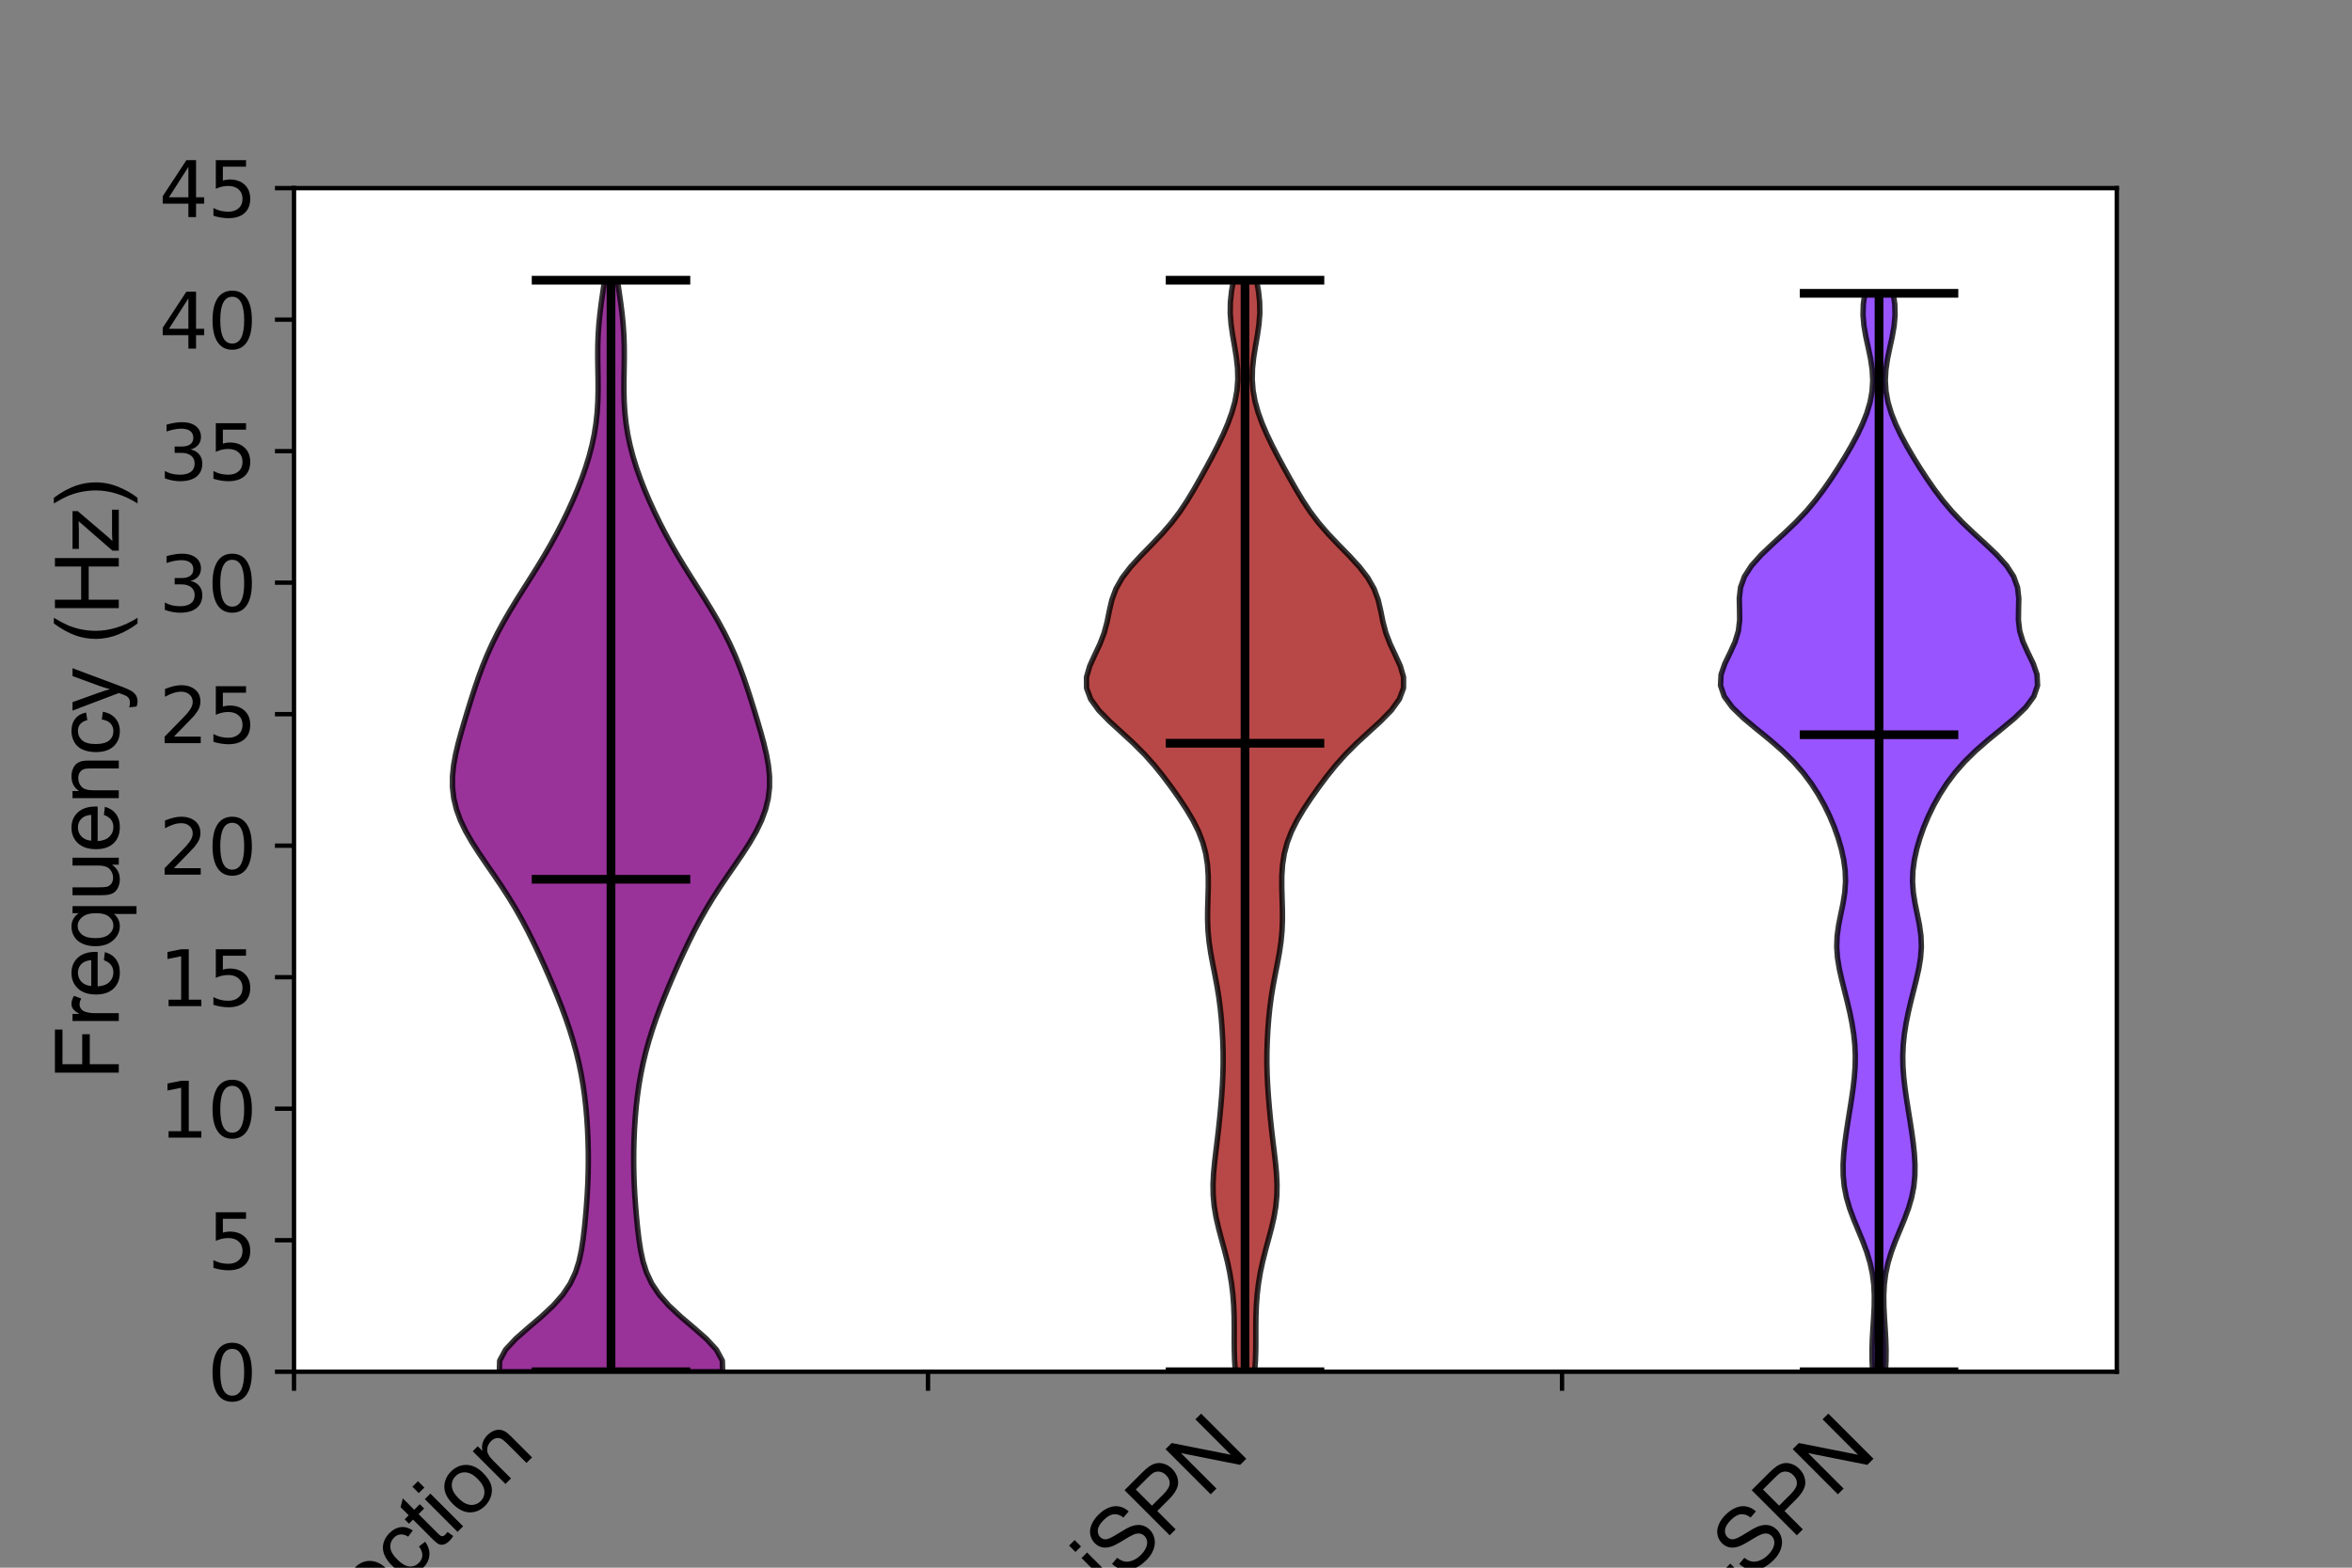 <?xml version="1.0" encoding="utf-8" standalone="no"?>
<!DOCTYPE svg PUBLIC "-//W3C//DTD SVG 1.1//EN"
  "http://www.w3.org/Graphics/SVG/1.1/DTD/svg11.dtd">
<svg xmlns:xlink="http://www.w3.org/1999/xlink" width="432pt" height="288pt" viewBox="0 0 432 288" xmlns="http://www.w3.org/2000/svg" version="1.1">
 <rect x="0" y="0" width="432" height="288" fill="#808080" stroke="none"/>
 <defs>
  <style type="text/css">*{stroke-linejoin: round; stroke-linecap: butt}</style>
 </defs>
 <g id="figure_1">
  <g id="patch_1">
   <path d="M 0 288 
L 432 288 
L 432 0 
L 0 0 
L 0 288 
z
" style="fill: none"/>
  </g>
  <g id="axes_1">
   <g id="patch_2">
    <path d="M 54 252 
L 388.8 252 
L 388.8 34.56 
L 54 34.56 
z
" style="fill: #ffffff"/>
   </g>
   <g id="PolyCollection_1">
    <defs>
     <path id="md98dbc65bb" d="M 132.732 -36 
L 91.72 -36 
L 91.776 -38.026 
L 92.87 -40.051 
L 94.751 -42.077 
L 97.064 -44.102 
L 99.448 -46.128 
L 101.616 -48.153 
L 103.397 -50.179 
L 104.744 -52.204 
L 105.697 -54.23 
L 106.344 -56.255 
L 106.784 -58.281 
L 107.097 -60.306 
L 107.339 -62.332 
L 107.54 -64.357 
L 107.711 -66.383 
L 107.853 -68.409 
L 107.961 -70.434 
L 108.031 -72.46 
L 108.061 -74.485 
L 108.051 -76.511 
L 108.002 -78.536 
L 107.913 -80.562 
L 107.783 -82.587 
L 107.608 -84.613 
L 107.381 -86.638 
L 107.095 -88.664 
L 106.745 -90.689 
L 106.326 -92.715 
L 105.836 -94.741 
L 105.275 -96.766 
L 104.647 -98.792 
L 103.956 -100.817 
L 103.21 -102.843 
L 102.416 -104.868 
L 101.583 -106.894 
L 100.717 -108.919 
L 99.822 -110.945 
L 98.896 -112.97 
L 97.933 -114.996 
L 96.922 -117.021 
L 95.849 -119.047 
L 94.703 -121.072 
L 93.474 -123.098 
L 92.167 -125.124 
L 90.799 -127.149 
L 89.402 -129.175 
L 88.024 -131.2 
L 86.723 -133.226 
L 85.558 -135.251 
L 84.584 -137.277 
L 83.841 -139.302 
L 83.35 -141.328 
L 83.113 -143.353 
L 83.114 -145.379 
L 83.319 -147.404 
L 83.685 -149.43 
L 84.166 -151.456 
L 84.718 -153.481 
L 85.31 -155.507 
L 85.922 -157.532 
L 86.551 -159.558 
L 87.203 -161.583 
L 87.897 -163.609 
L 88.648 -165.634 
L 89.474 -167.66 
L 90.386 -169.685 
L 91.39 -171.711 
L 92.483 -173.736 
L 93.656 -175.762 
L 94.891 -177.787 
L 96.165 -179.813 
L 97.449 -181.839 
L 98.716 -183.864 
L 99.945 -185.89 
L 101.119 -187.915 
L 102.231 -189.941 
L 103.28 -191.966 
L 104.267 -193.992 
L 105.193 -196.017 
L 106.054 -198.043 
L 106.847 -200.068 
L 107.56 -202.094 
L 108.186 -204.119 
L 108.716 -206.145 
L 109.143 -208.171 
L 109.465 -210.196 
L 109.685 -212.222 
L 109.81 -214.247 
L 109.857 -216.273 
L 109.85 -218.298 
L 109.817 -220.324 
L 109.789 -222.349 
L 109.797 -224.375 
L 109.862 -226.4 
L 109.998 -228.426 
L 110.202 -230.451 
L 110.46 -232.477 
L 110.751 -234.502 
L 111.049 -236.528 
L 113.403 -236.528 
L 113.403 -236.528 
L 113.701 -234.502 
L 113.992 -232.477 
L 114.25 -230.451 
L 114.454 -228.426 
L 114.59 -226.4 
L 114.656 -224.375 
L 114.663 -222.349 
L 114.636 -220.324 
L 114.602 -218.298 
L 114.595 -216.273 
L 114.642 -214.247 
L 114.768 -212.222 
L 114.987 -210.196 
L 115.309 -208.171 
L 115.736 -206.145 
L 116.266 -204.119 
L 116.892 -202.094 
L 117.606 -200.068 
L 118.398 -198.043 
L 119.26 -196.017 
L 120.185 -193.992 
L 121.172 -191.966 
L 122.221 -189.941 
L 123.334 -187.915 
L 124.508 -185.89 
L 125.736 -183.864 
L 127.003 -181.839 
L 128.287 -179.813 
L 129.561 -177.787 
L 130.796 -175.762 
L 131.969 -173.736 
L 133.062 -171.711 
L 134.066 -169.685 
L 134.978 -167.66 
L 135.804 -165.634 
L 136.556 -163.609 
L 137.249 -161.583 
L 137.902 -159.558 
L 138.53 -157.532 
L 139.142 -155.507 
L 139.734 -153.481 
L 140.287 -151.456 
L 140.768 -149.43 
L 141.134 -147.404 
L 141.339 -145.379 
L 141.339 -143.353 
L 141.103 -141.328 
L 140.612 -139.302 
L 139.868 -137.277 
L 138.894 -135.251 
L 137.729 -133.226 
L 136.428 -131.2 
L 135.05 -129.175 
L 133.653 -127.149 
L 132.285 -125.124 
L 130.978 -123.098 
L 129.75 -121.072 
L 128.603 -119.047 
L 127.53 -117.021 
L 126.519 -114.996 
L 125.556 -112.97 
L 124.63 -110.945 
L 123.735 -108.919 
L 122.869 -106.894 
L 122.036 -104.868 
L 121.243 -102.843 
L 120.496 -100.817 
L 119.805 -98.792 
L 119.177 -96.766 
L 118.616 -94.741 
L 118.126 -92.715 
L 117.707 -90.689 
L 117.357 -88.664 
L 117.071 -86.638 
L 116.844 -84.613 
L 116.669 -82.587 
L 116.539 -80.562 
L 116.45 -78.536 
L 116.401 -76.511 
L 116.391 -74.485 
L 116.421 -72.46 
L 116.491 -70.434 
L 116.599 -68.409 
L 116.741 -66.383 
L 116.913 -64.357 
L 117.114 -62.332 
L 117.356 -60.306 
L 117.669 -58.281 
L 118.108 -56.255 
L 118.755 -54.23 
L 119.708 -52.204 
L 121.055 -50.179 
L 122.837 -48.153 
L 125.004 -46.128 
L 127.388 -44.102 
L 129.702 -42.077 
L 131.582 -40.051 
L 132.676 -38.026 
L 132.732 -36 
z
" style="stroke: #000000; stroke-opacity: 0.8"/>
    </defs>
    <g clip-path="url(#p6dd6beb619)">
     <use xlink:href="#md98dbc65bb" x="0" y="288" style="fill: #800080; fill-opacity: 0.8; stroke: #000000; stroke-opacity: 0.8"/>
    </g>
   </g>
   <g id="PolyCollection_2">
    <defs>
     <path id="mbbaf71d346" d="M 230.447 -36 
L 226.909 -36 
L 226.767 -38.026 
L 226.705 -40.051 
L 226.695 -42.077 
L 226.699 -44.102 
L 226.678 -46.128 
L 226.602 -48.153 
L 226.45 -50.179 
L 226.208 -52.204 
L 225.87 -54.23 
L 225.437 -56.255 
L 224.925 -58.281 
L 224.372 -60.306 
L 223.831 -62.332 
L 223.363 -64.357 
L 223.02 -66.383 
L 222.833 -68.409 
L 222.802 -70.434 
L 222.903 -72.46 
L 223.094 -74.485 
L 223.332 -76.511 
L 223.579 -78.536 
L 223.815 -80.562 
L 224.029 -82.587 
L 224.221 -84.613 
L 224.388 -86.638 
L 224.525 -88.664 
L 224.62 -90.689 
L 224.665 -92.715 
L 224.655 -94.741 
L 224.593 -96.766 
L 224.484 -98.792 
L 224.33 -100.817 
L 224.125 -102.843 
L 223.858 -104.868 
L 223.527 -106.894 
L 223.144 -108.919 
L 222.742 -110.945 
L 222.369 -112.97 
L 222.072 -114.996 
L 221.881 -117.021 
L 221.804 -119.047 
L 221.817 -121.072 
L 221.879 -123.098 
L 221.934 -125.124 
L 221.922 -127.149 
L 221.783 -129.175 
L 221.464 -131.2 
L 220.924 -133.226 
L 220.145 -135.251 
L 219.136 -137.277 
L 217.935 -139.302 
L 216.598 -141.328 
L 215.168 -143.353 
L 213.656 -145.379 
L 212.026 -147.404 
L 210.217 -149.43 
L 208.19 -151.456 
L 205.99 -153.481 
L 203.774 -155.507 
L 201.797 -157.532 
L 200.332 -159.558 
L 199.577 -161.583 
L 199.565 -163.609 
L 200.154 -165.634 
L 201.073 -167.66 
L 202.027 -169.685 
L 202.803 -171.711 
L 203.345 -173.736 
L 203.752 -175.762 
L 204.223 -177.787 
L 204.968 -179.813 
L 206.116 -181.839 
L 207.675 -183.864 
L 209.532 -185.89 
L 211.511 -187.915 
L 213.435 -189.941 
L 215.183 -191.966 
L 216.714 -193.992 
L 218.058 -196.017 
L 219.277 -198.043 
L 220.432 -200.068 
L 221.554 -202.094 
L 222.646 -204.119 
L 223.691 -206.145 
L 224.663 -208.171 
L 225.532 -210.196 
L 226.268 -212.222 
L 226.835 -214.247 
L 227.204 -216.273 
L 227.359 -218.298 
L 227.308 -220.324 
L 227.088 -222.349 
L 226.761 -224.375 
L 226.409 -226.4 
L 226.119 -228.426 
L 225.965 -230.451 
L 225.993 -232.477 
L 226.207 -234.502 
L 226.57 -236.528 
L 230.786 -236.528 
L 230.786 -236.528 
L 231.149 -234.502 
L 231.364 -232.477 
L 231.392 -230.451 
L 231.238 -228.426 
L 230.947 -226.4 
L 230.595 -224.375 
L 230.268 -222.349 
L 230.048 -220.324 
L 229.997 -218.298 
L 230.152 -216.273 
L 230.521 -214.247 
L 231.089 -212.222 
L 231.824 -210.196 
L 232.694 -208.171 
L 233.666 -206.145 
L 234.711 -204.119 
L 235.803 -202.094 
L 236.925 -200.068 
L 238.079 -198.043 
L 239.298 -196.017 
L 240.642 -193.992 
L 242.174 -191.966 
L 243.921 -189.941 
L 245.845 -187.915 
L 247.824 -185.89 
L 249.682 -183.864 
L 251.24 -181.839 
L 252.388 -179.813 
L 253.133 -177.787 
L 253.605 -175.762 
L 254.012 -173.736 
L 254.553 -171.711 
L 255.33 -169.685 
L 256.283 -167.66 
L 257.202 -165.634 
L 257.791 -163.609 
L 257.78 -161.583 
L 257.024 -159.558 
L 255.56 -157.532 
L 253.583 -155.507 
L 251.367 -153.481 
L 249.166 -151.456 
L 247.14 -149.43 
L 245.331 -147.404 
L 243.701 -145.379 
L 242.189 -143.353 
L 240.759 -141.328 
L 239.421 -139.302 
L 238.221 -137.277 
L 237.212 -135.251 
L 236.433 -133.226 
L 235.893 -131.2 
L 235.574 -129.175 
L 235.435 -127.149 
L 235.423 -125.124 
L 235.478 -123.098 
L 235.54 -121.072 
L 235.553 -119.047 
L 235.475 -117.021 
L 235.285 -114.996 
L 234.988 -112.97 
L 234.614 -110.945 
L 234.212 -108.919 
L 233.829 -106.894 
L 233.498 -104.868 
L 233.232 -102.843 
L 233.027 -100.817 
L 232.873 -98.792 
L 232.764 -96.766 
L 232.701 -94.741 
L 232.691 -92.715 
L 232.736 -90.689 
L 232.832 -88.664 
L 232.969 -86.638 
L 233.136 -84.613 
L 233.327 -82.587 
L 233.541 -80.562 
L 233.777 -78.536 
L 234.025 -76.511 
L 234.262 -74.485 
L 234.453 -72.46 
L 234.554 -70.434 
L 234.524 -68.409 
L 234.336 -66.383 
L 233.994 -64.357 
L 233.525 -62.332 
L 232.984 -60.306 
L 232.431 -58.281 
L 231.92 -56.255 
L 231.486 -54.23 
L 231.148 -52.204 
L 230.907 -50.179 
L 230.755 -48.153 
L 230.679 -46.128 
L 230.657 -44.102 
L 230.661 -42.077 
L 230.652 -40.051 
L 230.59 -38.026 
L 230.447 -36 
z
" style="stroke: #000000; stroke-opacity: 0.8"/>
    </defs>
    <g clip-path="url(#p6dd6beb619)">
     <use xlink:href="#mbbaf71d346" x="0" y="288" style="fill: #a61b1a; fill-opacity: 0.8; stroke: #000000; stroke-opacity: 0.8"/>
    </g>
   </g>
   <g id="PolyCollection_3">
    <defs>
     <path id="mb14cc348fd" d="M 346.303 -36 
L 343.958 -36 
L 343.856 -38.001 
L 343.839 -40.002 
L 343.9 -42.003 
L 344.015 -44.005 
L 344.145 -46.006 
L 344.245 -48.007 
L 344.267 -50.008 
L 344.167 -52.009 
L 343.91 -54.01 
L 343.477 -56.011 
L 342.871 -58.012 
L 342.123 -60.014 
L 341.295 -62.015 
L 340.468 -64.016 
L 339.726 -66.017 
L 339.139 -68.018 
L 338.746 -70.019 
L 338.55 -72.02 
L 338.528 -74.021 
L 338.642 -76.023 
L 338.852 -78.024 
L 339.124 -80.025 
L 339.432 -82.026 
L 339.754 -84.027 
L 340.071 -86.028 
L 340.358 -88.029 
L 340.589 -90.031 
L 340.736 -92.032 
L 340.773 -94.033 
L 340.688 -96.034 
L 340.479 -98.035 
L 340.161 -100.036 
L 339.755 -102.037 
L 339.285 -104.038 
L 338.78 -106.04 
L 338.277 -108.041 
L 337.829 -110.042 
L 337.502 -112.043 
L 337.358 -114.044 
L 337.433 -116.045 
L 337.708 -118.046 
L 338.109 -120.048 
L 338.523 -122.049 
L 338.839 -124.05 
L 338.978 -126.051 
L 338.908 -128.052 
L 338.639 -130.053 
L 338.201 -132.054 
L 337.619 -134.055 
L 336.909 -136.057 
L 336.071 -138.058 
L 335.099 -140.059 
L 333.978 -142.06 
L 332.685 -144.061 
L 331.185 -146.062 
L 329.433 -148.063 
L 327.4 -150.064 
L 325.102 -152.066 
L 322.645 -154.067 
L 320.239 -156.068 
L 318.165 -158.069 
L 316.7 -160.07 
L 316.017 -162.071 
L 316.115 -164.072 
L 316.805 -166.074 
L 317.773 -168.075 
L 318.683 -170.076 
L 319.294 -172.077 
L 319.532 -174.078 
L 319.508 -176.079 
L 319.465 -178.08 
L 319.692 -180.081 
L 320.411 -182.083 
L 321.706 -184.084 
L 323.501 -186.085 
L 325.606 -188.086 
L 327.797 -190.087 
L 329.889 -192.088 
L 331.784 -194.089 
L 333.467 -196.091 
L 334.975 -198.092 
L 336.362 -200.093 
L 337.665 -202.094 
L 338.901 -204.095 
L 340.065 -206.096 
L 341.138 -208.097 
L 342.091 -210.098 
L 342.886 -212.1 
L 343.484 -214.101 
L 343.854 -216.102 
L 343.979 -218.103 
L 343.872 -220.104 
L 343.573 -222.105 
L 343.156 -224.106 
L 342.717 -226.107 
L 342.364 -228.109 
L 342.19 -230.11 
L 342.244 -232.111 
L 342.522 -234.112 
L 347.739 -234.112 
L 347.739 -234.112 
L 348.017 -232.111 
L 348.071 -230.11 
L 347.897 -228.109 
L 347.544 -226.107 
L 347.105 -224.106 
L 346.688 -222.105 
L 346.389 -220.104 
L 346.282 -218.103 
L 346.407 -216.102 
L 346.776 -214.101 
L 347.375 -212.1 
L 348.17 -210.098 
L 349.122 -208.097 
L 350.196 -206.096 
L 351.36 -204.095 
L 352.596 -202.094 
L 353.899 -200.093 
L 355.286 -198.092 
L 356.794 -196.091 
L 358.476 -194.089 
L 360.371 -192.088 
L 362.464 -190.087 
L 364.655 -188.086 
L 366.76 -186.085 
L 368.555 -184.084 
L 369.85 -182.083 
L 370.569 -180.081 
L 370.796 -178.08 
L 370.753 -176.079 
L 370.728 -174.078 
L 370.967 -172.077 
L 371.578 -170.076 
L 372.488 -168.075 
L 373.455 -166.074 
L 374.146 -164.072 
L 374.243 -162.071 
L 373.561 -160.07 
L 372.096 -158.069 
L 370.022 -156.068 
L 367.616 -154.067 
L 365.159 -152.066 
L 362.861 -150.064 
L 360.828 -148.063 
L 359.076 -146.062 
L 357.576 -144.061 
L 356.283 -142.06 
L 355.162 -140.059 
L 354.19 -138.058 
L 353.352 -136.057 
L 352.642 -134.055 
L 352.06 -132.054 
L 351.622 -130.053 
L 351.353 -128.052 
L 351.283 -126.051 
L 351.421 -124.05 
L 351.738 -122.049 
L 352.152 -120.048 
L 352.553 -118.046 
L 352.828 -116.045 
L 352.903 -114.044 
L 352.759 -112.043 
L 352.432 -110.042 
L 351.983 -108.041 
L 351.48 -106.04 
L 350.976 -104.038 
L 350.506 -102.037 
L 350.1 -100.036 
L 349.782 -98.035 
L 349.573 -96.034 
L 349.488 -94.033 
L 349.525 -92.032 
L 349.672 -90.031 
L 349.903 -88.029 
L 350.19 -86.028 
L 350.507 -84.027 
L 350.829 -82.026 
L 351.137 -80.025 
L 351.409 -78.024 
L 351.619 -76.023 
L 351.733 -74.021 
L 351.711 -72.02 
L 351.515 -70.019 
L 351.121 -68.018 
L 350.535 -66.017 
L 349.793 -64.016 
L 348.966 -62.015 
L 348.138 -60.014 
L 347.39 -58.012 
L 346.784 -56.011 
L 346.35 -54.01 
L 346.094 -52.009 
L 345.994 -50.008 
L 346.016 -48.007 
L 346.116 -46.006 
L 346.246 -44.005 
L 346.361 -42.003 
L 346.422 -40.002 
L 346.405 -38.001 
L 346.303 -36 
z
" style="stroke: #000000; stroke-opacity: 0.8"/>
    </defs>
    <g clip-path="url(#p6dd6beb619)">
     <use xlink:href="#mb14cc348fd" x="0" y="288" style="fill: #7f2aff; fill-opacity: 0.8; stroke: #000000; stroke-opacity: 0.8"/>
    </g>
   </g>
   <g id="matplotlib.axis_1">
    <g id="xtick_1">
     <g id="line2d_1">
      <defs>
       <path id="m01180bb778" d="M 0 0 
L 0 3.5 
" style="stroke: #000000; stroke-width: 0.8"/>
      </defs>
      <g>
       <use xlink:href="#m01180bb778" x="54" y="252" style="stroke: #000000; stroke-width: 0.8"/>
      </g>
     </g>
     <g id="text_1">
      <!-- current_injection -->
      <g transform="translate(15.355 350.105)rotate(-45)scale(0.16 -0.16)">
       <defs>
        <path id="ArialMT-63" d="M 2588 1216 
L 3141 1144 
Q 3050 572 2676 248 
Q 2303 -75 1759 -75 
Q 1078 -75 664 370 
Q 250 816 250 1647 
Q 250 2184 428 2587 
Q 606 2991 970 3192 
Q 1334 3394 1763 3394 
Q 2303 3394 2647 3120 
Q 2991 2847 3088 2344 
L 2541 2259 
Q 2463 2594 2264 2762 
Q 2066 2931 1784 2931 
Q 1359 2931 1093 2626 
Q 828 2322 828 1663 
Q 828 994 1084 691 
Q 1341 388 1753 388 
Q 2084 388 2306 591 
Q 2528 794 2588 1216 
z
" transform="scale(0.016)"/>
        <path id="ArialMT-75" d="M 2597 0 
L 2597 488 
Q 2209 -75 1544 -75 
Q 1250 -75 995 37 
Q 741 150 617 320 
Q 494 491 444 738 
Q 409 903 409 1263 
L 409 3319 
L 972 3319 
L 972 1478 
Q 972 1038 1006 884 
Q 1059 663 1231 536 
Q 1403 409 1656 409 
Q 1909 409 2131 539 
Q 2353 669 2445 892 
Q 2538 1116 2538 1541 
L 2538 3319 
L 3100 3319 
L 3100 0 
L 2597 0 
z
" transform="scale(0.016)"/>
        <path id="ArialMT-72" d="M 416 0 
L 416 3319 
L 922 3319 
L 922 2816 
Q 1116 3169 1280 3281 
Q 1444 3394 1641 3394 
Q 1925 3394 2219 3213 
L 2025 2691 
Q 1819 2813 1613 2813 
Q 1428 2813 1281 2702 
Q 1134 2591 1072 2394 
Q 978 2094 978 1738 
L 978 0 
L 416 0 
z
" transform="scale(0.016)"/>
        <path id="ArialMT-65" d="M 2694 1069 
L 3275 997 
Q 3138 488 2766 206 
Q 2394 -75 1816 -75 
Q 1088 -75 661 373 
Q 234 822 234 1631 
Q 234 2469 665 2931 
Q 1097 3394 1784 3394 
Q 2450 3394 2872 2941 
Q 3294 2488 3294 1666 
Q 3294 1616 3291 1516 
L 816 1516 
Q 847 969 1125 678 
Q 1403 388 1819 388 
Q 2128 388 2347 550 
Q 2566 713 2694 1069 
z
M 847 1978 
L 2700 1978 
Q 2663 2397 2488 2606 
Q 2219 2931 1791 2931 
Q 1403 2931 1139 2672 
Q 875 2413 847 1978 
z
" transform="scale(0.016)"/>
        <path id="ArialMT-6e" d="M 422 0 
L 422 3319 
L 928 3319 
L 928 2847 
Q 1294 3394 1984 3394 
Q 2284 3394 2536 3286 
Q 2788 3178 2913 3003 
Q 3038 2828 3088 2588 
Q 3119 2431 3119 2041 
L 3119 0 
L 2556 0 
L 2556 2019 
Q 2556 2363 2490 2533 
Q 2425 2703 2258 2804 
Q 2091 2906 1866 2906 
Q 1506 2906 1245 2678 
Q 984 2450 984 1813 
L 984 0 
L 422 0 
z
" transform="scale(0.016)"/>
        <path id="ArialMT-74" d="M 1650 503 
L 1731 6 
Q 1494 -44 1306 -44 
Q 1000 -44 831 53 
Q 663 150 594 308 
Q 525 466 525 972 
L 525 2881 
L 113 2881 
L 113 3319 
L 525 3319 
L 525 4141 
L 1084 4478 
L 1084 3319 
L 1650 3319 
L 1650 2881 
L 1084 2881 
L 1084 941 
Q 1084 700 1114 631 
Q 1144 563 1211 522 
Q 1278 481 1403 481 
Q 1497 481 1650 503 
z
" transform="scale(0.016)"/>
        <path id="ArialMT-5f" d="M -97 -1272 
L -97 -866 
L 3631 -866 
L 3631 -1272 
L -97 -1272 
z
" transform="scale(0.016)"/>
        <path id="ArialMT-69" d="M 425 3934 
L 425 4581 
L 988 4581 
L 988 3934 
L 425 3934 
z
M 425 0 
L 425 3319 
L 988 3319 
L 988 0 
L 425 0 
z
" transform="scale(0.016)"/>
        <path id="ArialMT-6a" d="M 419 3928 
L 419 4581 
L 981 4581 
L 981 3928 
L 419 3928 
z
M -294 -1288 
L -188 -809 
Q -19 -853 78 -853 
Q 250 -853 334 -739 
Q 419 -625 419 -169 
L 419 3319 
L 981 3319 
L 981 -181 
Q 981 -794 822 -1034 
Q 619 -1347 147 -1347 
Q -81 -1347 -294 -1288 
z
" transform="scale(0.016)"/>
        <path id="ArialMT-6f" d="M 213 1659 
Q 213 2581 725 3025 
Q 1153 3394 1769 3394 
Q 2453 3394 2887 2945 
Q 3322 2497 3322 1706 
Q 3322 1066 3130 698 
Q 2938 331 2570 128 
Q 2203 -75 1769 -75 
Q 1072 -75 642 372 
Q 213 819 213 1659 
z
M 791 1659 
Q 791 1022 1069 705 
Q 1347 388 1769 388 
Q 2188 388 2466 706 
Q 2744 1025 2744 1678 
Q 2744 2294 2464 2611 
Q 2184 2928 1769 2928 
Q 1347 2928 1069 2612 
Q 791 2297 791 1659 
z
" transform="scale(0.016)"/>
       </defs>
       <use xlink:href="#ArialMT-63"/>
       <use xlink:href="#ArialMT-75" x="50"/>
       <use xlink:href="#ArialMT-72" x="105.615"/>
       <use xlink:href="#ArialMT-72" x="138.916"/>
       <use xlink:href="#ArialMT-65" x="172.217"/>
       <use xlink:href="#ArialMT-6e" x="227.832"/>
       <use xlink:href="#ArialMT-74" x="283.447"/>
       <use xlink:href="#ArialMT-5f" x="311.23"/>
       <use xlink:href="#ArialMT-69" x="366.846"/>
       <use xlink:href="#ArialMT-6e" x="389.062"/>
       <use xlink:href="#ArialMT-6a" x="444.678"/>
       <use xlink:href="#ArialMT-65" x="466.895"/>
       <use xlink:href="#ArialMT-63" x="522.51"/>
       <use xlink:href="#ArialMT-74" x="572.51"/>
       <use xlink:href="#ArialMT-69" x="600.293"/>
       <use xlink:href="#ArialMT-6f" x="622.51"/>
       <use xlink:href="#ArialMT-6e" x="678.125"/>
      </g>
     </g>
    </g>
    <g id="xtick_2">
     <g id="line2d_2">
      <g>
       <use xlink:href="#m01180bb778" x="170.452" y="252" style="stroke: #000000; stroke-width: 0.8"/>
      </g>
     </g>
     <g id="text_2">
      <!-- current_injection-iSPN -->
      <g transform="translate(117.104 379.788)rotate(-45)scale(0.16 -0.16)">
       <defs>
        <path id="ArialMT-2d" d="M 203 1375 
L 203 1941 
L 1931 1941 
L 1931 1375 
L 203 1375 
z
" transform="scale(0.016)"/>
        <path id="ArialMT-53" d="M 288 1472 
L 859 1522 
Q 900 1178 1048 958 
Q 1197 738 1509 602 
Q 1822 466 2213 466 
Q 2559 466 2825 569 
Q 3091 672 3220 851 
Q 3350 1031 3350 1244 
Q 3350 1459 3225 1620 
Q 3100 1781 2813 1891 
Q 2628 1963 1997 2114 
Q 1366 2266 1113 2400 
Q 784 2572 623 2826 
Q 463 3081 463 3397 
Q 463 3744 659 4045 
Q 856 4347 1234 4503 
Q 1613 4659 2075 4659 
Q 2584 4659 2973 4495 
Q 3363 4331 3572 4012 
Q 3781 3694 3797 3291 
L 3216 3247 
Q 3169 3681 2898 3903 
Q 2628 4125 2100 4125 
Q 1550 4125 1298 3923 
Q 1047 3722 1047 3438 
Q 1047 3191 1225 3031 
Q 1400 2872 2139 2705 
Q 2878 2538 3153 2413 
Q 3553 2228 3743 1945 
Q 3934 1663 3934 1294 
Q 3934 928 3725 604 
Q 3516 281 3123 101 
Q 2731 -78 2241 -78 
Q 1619 -78 1198 103 
Q 778 284 539 648 
Q 300 1013 288 1472 
z
" transform="scale(0.016)"/>
        <path id="ArialMT-50" d="M 494 0 
L 494 4581 
L 2222 4581 
Q 2678 4581 2919 4538 
Q 3256 4481 3484 4323 
Q 3713 4166 3852 3881 
Q 3991 3597 3991 3256 
Q 3991 2672 3619 2267 
Q 3247 1863 2275 1863 
L 1100 1863 
L 1100 0 
L 494 0 
z
M 1100 2403 
L 2284 2403 
Q 2872 2403 3119 2622 
Q 3366 2841 3366 3238 
Q 3366 3525 3220 3729 
Q 3075 3934 2838 4000 
Q 2684 4041 2272 4041 
L 1100 4041 
L 1100 2403 
z
" transform="scale(0.016)"/>
        <path id="ArialMT-4e" d="M 488 0 
L 488 4581 
L 1109 4581 
L 3516 984 
L 3516 4581 
L 4097 4581 
L 4097 0 
L 3475 0 
L 1069 3600 
L 1069 0 
L 488 0 
z
" transform="scale(0.016)"/>
       </defs>
       <use xlink:href="#ArialMT-63"/>
       <use xlink:href="#ArialMT-75" x="50"/>
       <use xlink:href="#ArialMT-72" x="105.615"/>
       <use xlink:href="#ArialMT-72" x="138.916"/>
       <use xlink:href="#ArialMT-65" x="172.217"/>
       <use xlink:href="#ArialMT-6e" x="227.832"/>
       <use xlink:href="#ArialMT-74" x="283.447"/>
       <use xlink:href="#ArialMT-5f" x="311.23"/>
       <use xlink:href="#ArialMT-69" x="366.846"/>
       <use xlink:href="#ArialMT-6e" x="389.062"/>
       <use xlink:href="#ArialMT-6a" x="444.678"/>
       <use xlink:href="#ArialMT-65" x="466.895"/>
       <use xlink:href="#ArialMT-63" x="522.51"/>
       <use xlink:href="#ArialMT-74" x="572.51"/>
       <use xlink:href="#ArialMT-69" x="600.293"/>
       <use xlink:href="#ArialMT-6f" x="622.51"/>
       <use xlink:href="#ArialMT-6e" x="678.125"/>
       <use xlink:href="#ArialMT-2d" x="733.74"/>
       <use xlink:href="#ArialMT-69" x="767.041"/>
       <use xlink:href="#ArialMT-53" x="789.258"/>
       <use xlink:href="#ArialMT-50" x="855.957"/>
       <use xlink:href="#ArialMT-4e" x="922.656"/>
      </g>
     </g>
    </g>
    <g id="xtick_3">
     <g id="line2d_3">
      <g>
       <use xlink:href="#m01180bb778" x="286.904" y="252" style="stroke: #000000; stroke-width: 0.8"/>
      </g>
     </g>
     <g id="text_3">
      <!-- current_injection-SPN -->
      <g transform="translate(234.813 377.274)rotate(-45)scale(0.16 -0.16)">
       <use xlink:href="#ArialMT-63"/>
       <use xlink:href="#ArialMT-75" x="50"/>
       <use xlink:href="#ArialMT-72" x="105.615"/>
       <use xlink:href="#ArialMT-72" x="138.916"/>
       <use xlink:href="#ArialMT-65" x="172.217"/>
       <use xlink:href="#ArialMT-6e" x="227.832"/>
       <use xlink:href="#ArialMT-74" x="283.447"/>
       <use xlink:href="#ArialMT-5f" x="311.23"/>
       <use xlink:href="#ArialMT-69" x="366.846"/>
       <use xlink:href="#ArialMT-6e" x="389.062"/>
       <use xlink:href="#ArialMT-6a" x="444.678"/>
       <use xlink:href="#ArialMT-65" x="466.895"/>
       <use xlink:href="#ArialMT-63" x="522.51"/>
       <use xlink:href="#ArialMT-74" x="572.51"/>
       <use xlink:href="#ArialMT-69" x="600.293"/>
       <use xlink:href="#ArialMT-6f" x="622.51"/>
       <use xlink:href="#ArialMT-6e" x="678.125"/>
       <use xlink:href="#ArialMT-2d" x="733.74"/>
       <use xlink:href="#ArialMT-53" x="767.041"/>
       <use xlink:href="#ArialMT-50" x="833.74"/>
       <use xlink:href="#ArialMT-4e" x="900.439"/>
      </g>
     </g>
    </g>
   </g>
   <g id="matplotlib.axis_2">
    <g id="ytick_1">
     <g id="line2d_4">
      <defs>
       <path id="m5198accfc6" d="M 0 0 
L -3.5 0 
" style="stroke: #000000; stroke-width: 0.8"/>
      </defs>
      <g>
       <use xlink:href="#m5198accfc6" x="54" y="252" style="stroke: #000000; stroke-width: 0.8"/>
      </g>
     </g>
     <g id="text_4">
      <!-- 0 -->
      <g transform="translate(38.093 257.319)scale(0.14 -0.14)">
       <defs>
        <path id="DejaVuSans-30" d="M 2034 4250 
Q 1547 4250 1301 3770 
Q 1056 3291 1056 2328 
Q 1056 1369 1301 889 
Q 1547 409 2034 409 
Q 2525 409 2770 889 
Q 3016 1369 3016 2328 
Q 3016 3291 2770 3770 
Q 2525 4250 2034 4250 
z
M 2034 4750 
Q 2819 4750 3233 4129 
Q 3647 3509 3647 2328 
Q 3647 1150 3233 529 
Q 2819 -91 2034 -91 
Q 1250 -91 836 529 
Q 422 1150 422 2328 
Q 422 3509 836 4129 
Q 1250 4750 2034 4750 
z
" transform="scale(0.016)"/>
       </defs>
       <use xlink:href="#DejaVuSans-30"/>
      </g>
     </g>
    </g>
    <g id="ytick_2">
     <g id="line2d_5">
      <g>
       <use xlink:href="#m5198accfc6" x="54" y="227.84" style="stroke: #000000; stroke-width: 0.8"/>
      </g>
     </g>
     <g id="text_5">
      <!-- 5 -->
      <g transform="translate(38.093 233.159)scale(0.14 -0.14)">
       <defs>
        <path id="DejaVuSans-35" d="M 691 4666 
L 3169 4666 
L 3169 4134 
L 1269 4134 
L 1269 2991 
Q 1406 3038 1543 3061 
Q 1681 3084 1819 3084 
Q 2600 3084 3056 2656 
Q 3513 2228 3513 1497 
Q 3513 744 3044 326 
Q 2575 -91 1722 -91 
Q 1428 -91 1123 -41 
Q 819 9 494 109 
L 494 744 
Q 775 591 1075 516 
Q 1375 441 1709 441 
Q 2250 441 2565 725 
Q 2881 1009 2881 1497 
Q 2881 1984 2565 2268 
Q 2250 2553 1709 2553 
Q 1456 2553 1204 2497 
Q 953 2441 691 2322 
L 691 4666 
z
" transform="scale(0.016)"/>
       </defs>
       <use xlink:href="#DejaVuSans-35"/>
      </g>
     </g>
    </g>
    <g id="ytick_3">
     <g id="line2d_6">
      <g>
       <use xlink:href="#m5198accfc6" x="54" y="203.68" style="stroke: #000000; stroke-width: 0.8"/>
      </g>
     </g>
     <g id="text_6">
      <!-- 10 -->
      <g transform="translate(29.185 208.999)scale(0.14 -0.14)">
       <defs>
        <path id="DejaVuSans-31" d="M 794 531 
L 1825 531 
L 1825 4091 
L 703 3866 
L 703 4441 
L 1819 4666 
L 2450 4666 
L 2450 531 
L 3481 531 
L 3481 0 
L 794 0 
L 794 531 
z
" transform="scale(0.016)"/>
       </defs>
       <use xlink:href="#DejaVuSans-31"/>
       <use xlink:href="#DejaVuSans-30" x="63.623"/>
      </g>
     </g>
    </g>
    <g id="ytick_4">
     <g id="line2d_7">
      <g>
       <use xlink:href="#m5198accfc6" x="54" y="179.52" style="stroke: #000000; stroke-width: 0.8"/>
      </g>
     </g>
     <g id="text_7">
      <!-- 15 -->
      <g transform="translate(29.185 184.839)scale(0.14 -0.14)">
       <use xlink:href="#DejaVuSans-31"/>
       <use xlink:href="#DejaVuSans-35" x="63.623"/>
      </g>
     </g>
    </g>
    <g id="ytick_5">
     <g id="line2d_8">
      <g>
       <use xlink:href="#m5198accfc6" x="54" y="155.36" style="stroke: #000000; stroke-width: 0.8"/>
      </g>
     </g>
     <g id="text_8">
      <!-- 20 -->
      <g transform="translate(29.185 160.679)scale(0.14 -0.14)">
       <defs>
        <path id="DejaVuSans-32" d="M 1228 531 
L 3431 531 
L 3431 0 
L 469 0 
L 469 531 
Q 828 903 1448 1529 
Q 2069 2156 2228 2338 
Q 2531 2678 2651 2914 
Q 2772 3150 2772 3378 
Q 2772 3750 2511 3984 
Q 2250 4219 1831 4219 
Q 1534 4219 1204 4116 
Q 875 4013 500 3803 
L 500 4441 
Q 881 4594 1212 4672 
Q 1544 4750 1819 4750 
Q 2544 4750 2975 4387 
Q 3406 4025 3406 3419 
Q 3406 3131 3298 2873 
Q 3191 2616 2906 2266 
Q 2828 2175 2409 1742 
Q 1991 1309 1228 531 
z
" transform="scale(0.016)"/>
       </defs>
       <use xlink:href="#DejaVuSans-32"/>
       <use xlink:href="#DejaVuSans-30" x="63.623"/>
      </g>
     </g>
    </g>
    <g id="ytick_6">
     <g id="line2d_9">
      <g>
       <use xlink:href="#m5198accfc6" x="54" y="131.2" style="stroke: #000000; stroke-width: 0.8"/>
      </g>
     </g>
     <g id="text_9">
      <!-- 25 -->
      <g transform="translate(29.185 136.519)scale(0.14 -0.14)">
       <use xlink:href="#DejaVuSans-32"/>
       <use xlink:href="#DejaVuSans-35" x="63.623"/>
      </g>
     </g>
    </g>
    <g id="ytick_7">
     <g id="line2d_10">
      <g>
       <use xlink:href="#m5198accfc6" x="54" y="107.04" style="stroke: #000000; stroke-width: 0.8"/>
      </g>
     </g>
     <g id="text_10">
      <!-- 30 -->
      <g transform="translate(29.185 112.359)scale(0.14 -0.14)">
       <defs>
        <path id="DejaVuSans-33" d="M 2597 2516 
Q 3050 2419 3304 2112 
Q 3559 1806 3559 1356 
Q 3559 666 3084 287 
Q 2609 -91 1734 -91 
Q 1441 -91 1130 -33 
Q 819 25 488 141 
L 488 750 
Q 750 597 1062 519 
Q 1375 441 1716 441 
Q 2309 441 2620 675 
Q 2931 909 2931 1356 
Q 2931 1769 2642 2001 
Q 2353 2234 1838 2234 
L 1294 2234 
L 1294 2753 
L 1863 2753 
Q 2328 2753 2575 2939 
Q 2822 3125 2822 3475 
Q 2822 3834 2567 4026 
Q 2313 4219 1838 4219 
Q 1578 4219 1281 4162 
Q 984 4106 628 3988 
L 628 4550 
Q 988 4650 1302 4700 
Q 1616 4750 1894 4750 
Q 2613 4750 3031 4423 
Q 3450 4097 3450 3541 
Q 3450 3153 3228 2886 
Q 3006 2619 2597 2516 
z
" transform="scale(0.016)"/>
       </defs>
       <use xlink:href="#DejaVuSans-33"/>
       <use xlink:href="#DejaVuSans-30" x="63.623"/>
      </g>
     </g>
    </g>
    <g id="ytick_8">
     <g id="line2d_11">
      <g>
       <use xlink:href="#m5198accfc6" x="54" y="82.88" style="stroke: #000000; stroke-width: 0.8"/>
      </g>
     </g>
     <g id="text_11">
      <!-- 35 -->
      <g transform="translate(29.185 88.199)scale(0.14 -0.14)">
       <use xlink:href="#DejaVuSans-33"/>
       <use xlink:href="#DejaVuSans-35" x="63.623"/>
      </g>
     </g>
    </g>
    <g id="ytick_9">
     <g id="line2d_12">
      <g>
       <use xlink:href="#m5198accfc6" x="54" y="58.72" style="stroke: #000000; stroke-width: 0.8"/>
      </g>
     </g>
     <g id="text_12">
      <!-- 40 -->
      <g transform="translate(29.185 64.039)scale(0.14 -0.14)">
       <defs>
        <path id="DejaVuSans-34" d="M 2419 4116 
L 825 1625 
L 2419 1625 
L 2419 4116 
z
M 2253 4666 
L 3047 4666 
L 3047 1625 
L 3713 1625 
L 3713 1100 
L 3047 1100 
L 3047 0 
L 2419 0 
L 2419 1100 
L 313 1100 
L 313 1709 
L 2253 4666 
z
" transform="scale(0.016)"/>
       </defs>
       <use xlink:href="#DejaVuSans-34"/>
       <use xlink:href="#DejaVuSans-30" x="63.623"/>
      </g>
     </g>
    </g>
    <g id="ytick_10">
     <g id="line2d_13">
      <g>
       <use xlink:href="#m5198accfc6" x="54" y="34.56" style="stroke: #000000; stroke-width: 0.8"/>
      </g>
     </g>
     <g id="text_13">
      <!-- 45 -->
      <g transform="translate(29.185 39.879)scale(0.14 -0.14)">
       <use xlink:href="#DejaVuSans-34"/>
       <use xlink:href="#DejaVuSans-35" x="63.623"/>
      </g>
     </g>
    </g>
    <g id="text_14">
     <!-- Frequency (Hz) -->
     <g transform="translate(21.817 198.401)rotate(-90)scale(0.16 -0.16)">
      <defs>
       <path id="ArialMT-46" d="M 525 0 
L 525 4581 
L 3616 4581 
L 3616 4041 
L 1131 4041 
L 1131 2622 
L 3281 2622 
L 3281 2081 
L 1131 2081 
L 1131 0 
L 525 0 
z
" transform="scale(0.016)"/>
       <path id="ArialMT-71" d="M 2538 -1272 
L 2538 353 
Q 2406 169 2170 47 
Q 1934 -75 1669 -75 
Q 1078 -75 651 397 
Q 225 869 225 1691 
Q 225 2191 398 2587 
Q 572 2984 901 3189 
Q 1231 3394 1625 3394 
Q 2241 3394 2594 2875 
L 2594 3319 
L 3100 3319 
L 3100 -1272 
L 2538 -1272 
z
M 803 1669 
Q 803 1028 1072 708 
Q 1341 388 1716 388 
Q 2075 388 2334 692 
Q 2594 997 2594 1619 
Q 2594 2281 2320 2615 
Q 2047 2950 1678 2950 
Q 1313 2950 1058 2639 
Q 803 2328 803 1669 
z
" transform="scale(0.016)"/>
       <path id="ArialMT-79" d="M 397 -1278 
L 334 -750 
Q 519 -800 656 -800 
Q 844 -800 956 -737 
Q 1069 -675 1141 -563 
Q 1194 -478 1313 -144 
Q 1328 -97 1363 -6 
L 103 3319 
L 709 3319 
L 1400 1397 
Q 1534 1031 1641 628 
Q 1738 1016 1872 1384 
L 2581 3319 
L 3144 3319 
L 1881 -56 
Q 1678 -603 1566 -809 
Q 1416 -1088 1222 -1217 
Q 1028 -1347 759 -1347 
Q 597 -1347 397 -1278 
z
" transform="scale(0.016)"/>
       <path id="ArialMT-20" transform="scale(0.016)"/>
       <path id="ArialMT-28" d="M 1497 -1347 
Q 1031 -759 709 28 
Q 388 816 388 1659 
Q 388 2403 628 3084 
Q 909 3875 1497 4659 
L 1900 4659 
Q 1522 4009 1400 3731 
Q 1209 3300 1100 2831 
Q 966 2247 966 1656 
Q 966 153 1900 -1347 
L 1497 -1347 
z
" transform="scale(0.016)"/>
       <path id="ArialMT-48" d="M 513 0 
L 513 4581 
L 1119 4581 
L 1119 2700 
L 3500 2700 
L 3500 4581 
L 4106 4581 
L 4106 0 
L 3500 0 
L 3500 2159 
L 1119 2159 
L 1119 0 
L 513 0 
z
" transform="scale(0.016)"/>
       <path id="ArialMT-7a" d="M 125 0 
L 125 456 
L 2238 2881 
Q 1878 2863 1603 2863 
L 250 2863 
L 250 3319 
L 2963 3319 
L 2963 2947 
L 1166 841 
L 819 456 
Q 1197 484 1528 484 
L 3063 484 
L 3063 0 
L 125 0 
z
" transform="scale(0.016)"/>
       <path id="ArialMT-29" d="M 791 -1347 
L 388 -1347 
Q 1322 153 1322 1656 
Q 1322 2244 1188 2822 
Q 1081 3291 891 3722 
Q 769 4003 388 4659 
L 791 4659 
Q 1378 3875 1659 3084 
Q 1900 2403 1900 1659 
Q 1900 816 1576 28 
Q 1253 -759 791 -1347 
z
" transform="scale(0.016)"/>
      </defs>
      <use xlink:href="#ArialMT-46"/>
      <use xlink:href="#ArialMT-72" x="61.084"/>
      <use xlink:href="#ArialMT-65" x="94.385"/>
      <use xlink:href="#ArialMT-71" x="150"/>
      <use xlink:href="#ArialMT-75" x="205.615"/>
      <use xlink:href="#ArialMT-65" x="261.23"/>
      <use xlink:href="#ArialMT-6e" x="316.846"/>
      <use xlink:href="#ArialMT-63" x="372.461"/>
      <use xlink:href="#ArialMT-79" x="422.461"/>
      <use xlink:href="#ArialMT-20" x="472.461"/>
      <use xlink:href="#ArialMT-28" x="500.244"/>
      <use xlink:href="#ArialMT-48" x="533.545"/>
      <use xlink:href="#ArialMT-7a" x="605.762"/>
      <use xlink:href="#ArialMT-29" x="655.762"/>
     </g>
    </g>
   </g>
   <g id="LineCollection_1">
    <path d="M 97.67 161.526 
L 126.783 161.526 
" clip-path="url(#p6dd6beb619)" style="fill: none; stroke: #000000; stroke-width: 1.6"/>
    <path d="M 214.122 136.546 
L 243.235 136.546 
" clip-path="url(#p6dd6beb619)" style="fill: none; stroke: #000000; stroke-width: 1.6"/>
    <path d="M 330.574 134.973 
L 359.687 134.973 
" clip-path="url(#p6dd6beb619)" style="fill: none; stroke: #000000; stroke-width: 1.6"/>
   </g>
   <g id="LineCollection_2">
    <path d="M 97.67 51.472 
L 126.783 51.472 
" clip-path="url(#p6dd6beb619)" style="fill: none; stroke: #000000; stroke-width: 1.6"/>
    <path d="M 214.122 51.472 
L 243.235 51.472 
" clip-path="url(#p6dd6beb619)" style="fill: none; stroke: #000000; stroke-width: 1.6"/>
    <path d="M 330.574 53.888 
L 359.687 53.888 
" clip-path="url(#p6dd6beb619)" style="fill: none; stroke: #000000; stroke-width: 1.6"/>
   </g>
   <g id="LineCollection_3">
    <path d="M 97.67 252 
L 126.783 252 
" clip-path="url(#p6dd6beb619)" style="fill: none; stroke: #000000; stroke-width: 1.6"/>
    <path d="M 214.122 252 
L 243.235 252 
" clip-path="url(#p6dd6beb619)" style="fill: none; stroke: #000000; stroke-width: 1.6"/>
    <path d="M 330.574 252 
L 359.687 252 
" clip-path="url(#p6dd6beb619)" style="fill: none; stroke: #000000; stroke-width: 1.6"/>
   </g>
   <g id="LineCollection_4">
    <path d="M 112.226 252 
L 112.226 51.472 
" clip-path="url(#p6dd6beb619)" style="fill: none; stroke: #000000; stroke-width: 1.6"/>
    <path d="M 228.678 252 
L 228.678 51.472 
" clip-path="url(#p6dd6beb619)" style="fill: none; stroke: #000000; stroke-width: 1.6"/>
    <path d="M 345.13 252 
L 345.13 53.888 
" clip-path="url(#p6dd6beb619)" style="fill: none; stroke: #000000; stroke-width: 1.6"/>
   </g>
   <g id="patch_3">
    <path d="M 54 252 
L 54 34.56 
" style="fill: none; stroke: #000000; stroke-width: 0.8; stroke-linejoin: miter; stroke-linecap: square"/>
   </g>
   <g id="patch_4">
    <path d="M 388.8 252 
L 388.8 34.56 
" style="fill: none; stroke: #000000; stroke-width: 0.8; stroke-linejoin: miter; stroke-linecap: square"/>
   </g>
   <g id="patch_5">
    <path d="M 54 252 
L 388.8 252 
" style="fill: none; stroke: #000000; stroke-width: 0.8; stroke-linejoin: miter; stroke-linecap: square"/>
   </g>
   <g id="patch_6">
    <path d="M 54 34.56 
L 388.8 34.56 
" style="fill: none; stroke: #000000; stroke-width: 0.8; stroke-linejoin: miter; stroke-linecap: square"/>
   </g>
  </g>
 </g>
 <defs>
  <clipPath id="p6dd6beb619">
   <rect x="54" y="34.56" width="334.8" height="217.44"/>
  </clipPath>
 </defs>
</svg>
